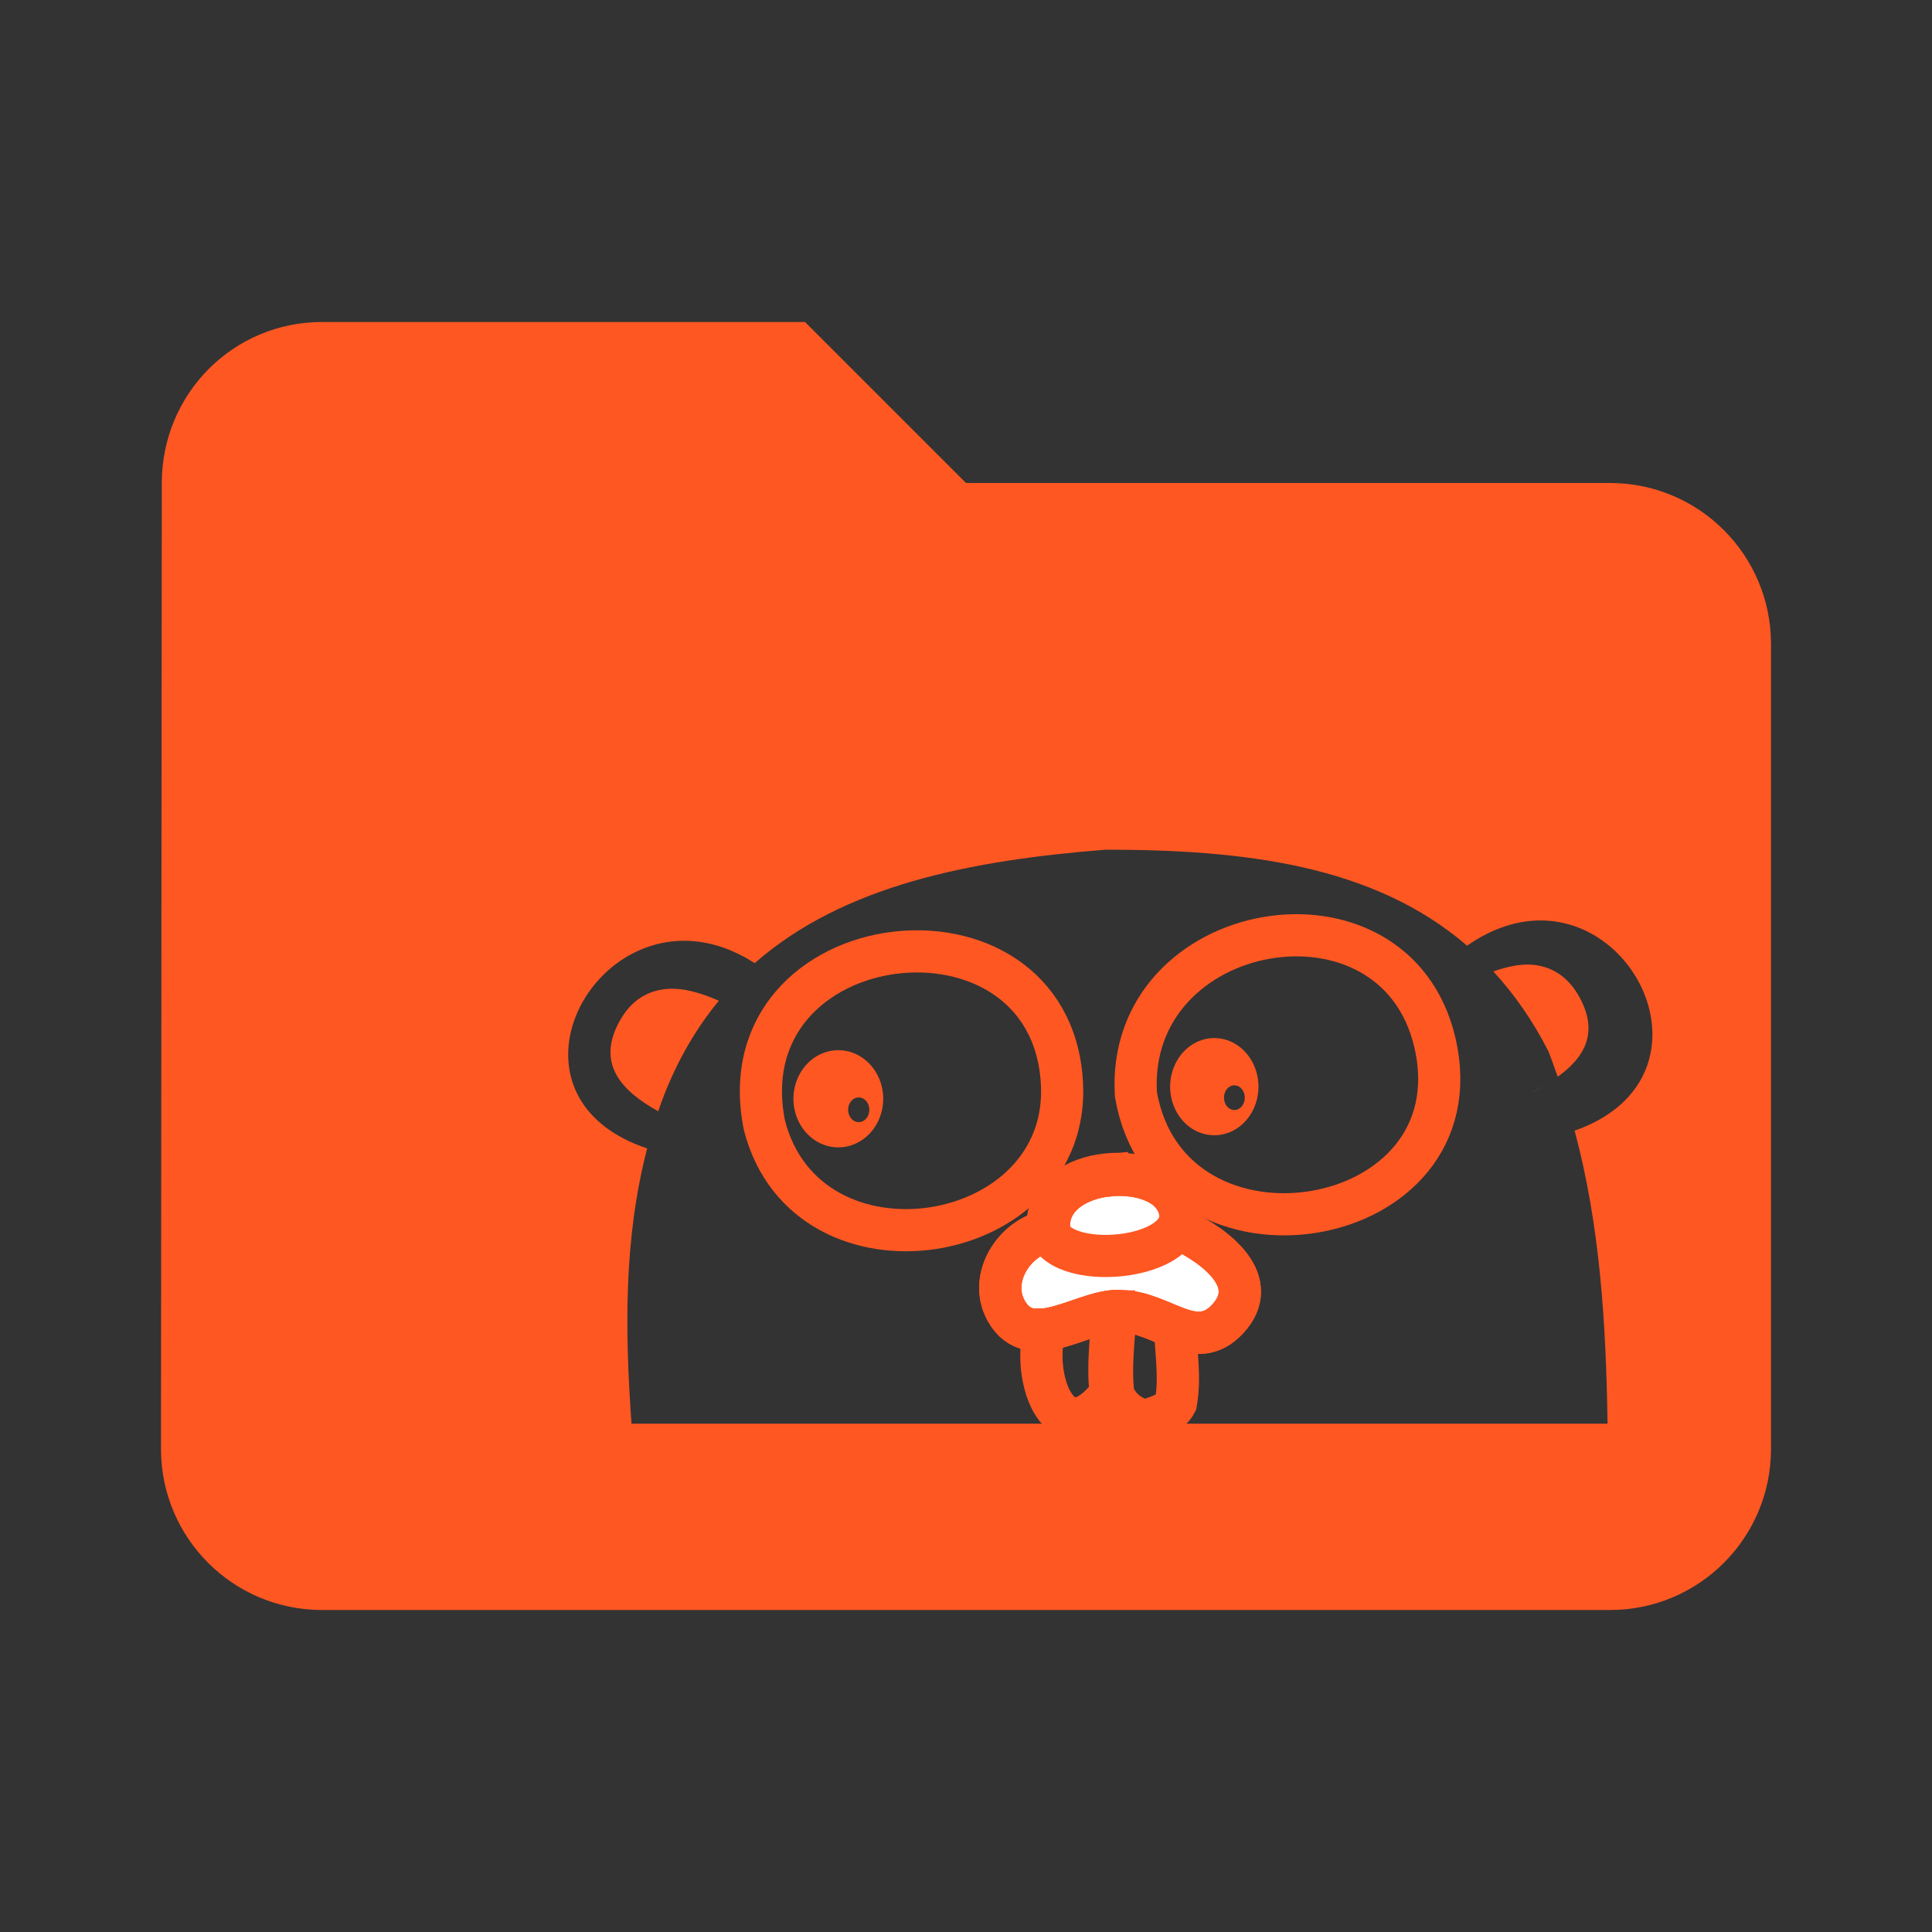 <svg fill="#FF5722" viewBox="0 0 48 48" xmlns="http://www.w3.org/2000/svg" xmlns:xlink="http://www.w3.org/1999/xlink"><rect x="0" y="0" width="48" height="48" fill="#333333" stroke="none"/><defs><clipPath id="a"><path d="m-35.56-105.49h500.21v314.11h-500.21z" fill="#fff" fill-rule="evenodd" stroke="#fff" stroke-width="2"/></clipPath><clipPath id="b"><path d="m-35.56-105.49h500.21v314.11h-500.21z" fill="#fff" fill-rule="evenodd" stroke="#fff" stroke-width="2"/></clipPath><clipPath id="c"><path d="m-35.56-105.49h500.21v314.11h-500.21z" fill="#fff" fill-rule="evenodd" stroke="#fff" stroke-width="2"/></clipPath><clipPath id="d"><path d="m-35.56-105.49h500.21v314.11h-500.21z" fill="#fff" fill-rule="evenodd" stroke="#fff" stroke-width="2"/></clipPath><clipPath id="e"><path d="m-35.56-105.49h500.21v314.11h-500.21z" fill="#fff" fill-rule="evenodd" stroke="#fff" stroke-width="2"/></clipPath><clipPath id="f"><path d="m-35.56-105.49h500.21v314.11h-500.21z" fill="#fff" fill-rule="evenodd" stroke="#fff" stroke-width="2"/></clipPath><clipPath id="g"><path d="m-35.56-105.49h500.21v314.11h-500.21z" fill="#fff" fill-rule="evenodd" stroke="#fff" stroke-width="2"/></clipPath><clipPath id="h"><path d="m-35.56-105.49h500.21v314.11h-500.21z" fill="#fff" fill-rule="evenodd" stroke="#fff" stroke-width="2"/></clipPath><clipPath id="i"><path d="m-35.56-105.49h500.21v314.11h-500.21z" fill="#fff" fill-rule="evenodd" stroke="#fff" stroke-width="2"/></clipPath></defs><path d="m8 8c-2.21 0-3.98 1.79-3.98 4l-.02 24c0 2.21 1.79 4 4 4h32c2.21 0 4-1.79 4-4v-20c0-2.21-1.79-4-4-4h-16l-4-4h-12m19.459 13.11c3.403 0 6.646.364 8.99 2.385.667-.464 1.323-.647 1.92-.625 2.601.096 4.102 4.045.752 5.221.637 2.373.781 4.816.818 7.281h-24.25c-.162-2.295-.197-4.58.389-6.84-3.392-1.133-1.879-4.965.723-5.152.608-.044 1.273.114 1.949.549 2.216-1.943 5.381-2.555 8.709-2.818"/><g fill-rule="evenodd"><path clip-path="url(#c)" d="m16.572 24.57c-.472.038-.887.273-1.178.799-.585 1.057.042 1.732.959 2.24.372-1.092.887-1.992 1.506-2.746-.441-.195-.884-.325-1.287-.293"/><path clip-path="url(#b)" d="m52.13 19.49c-.302-.024-.629.054-.959.166.513.558.975 1.211 1.369 1.986.085.209.155.42.23.631.668-.478 1.029-1.097.537-1.984-.291-.525-.706-.761-1.178-.799m-1.514.383l.014.023c.001 0 .001 0 .002 0l-.014-.023c-.001 0-.001 0-.002 0zm2.027 2.479c-.154.103-.31.205-.488.295l.002.002c.178-.09.331-.195.486-.297" transform="translate(-14.07 4.478)"/><g fill="none" stroke="#FF5722" stroke-linecap="round"><g stroke-width="13.966"><path clip-path="url(#e)" d="m206.17 94.16c10.838 63 113.82 46.34 99.03-17.197-13.264-56.98-102.63-41.21-99.03 17.197" transform="matrix(.075 0 0 .075 12.759 20.13)"/><path clip-path="url(#f)" d="m83.1 104.35c14.05 54.85 101.86 40.807 98.55-14.213-3.966-65.895-111.98-53.18-98.55 14.213" transform="matrix(.075 0 0 .075 12.759 20.13)"/></g><path clip-path="url(#g)" d="m27.883 32.576c-.054-.007-.115.004-.172.006-.034.697-.137 1.377-.049 2.076.147.344.457.585.824.643.266-.12.573-.152.73-.449.111-.626-.004-1.28-.018-1.875-.41-.155-.842-.391-1.316-.4z" stroke-width="1.05"/></g><path d="M20.828 26.092A1.115 1.208 0 0 0 19.713 27.299 1.115 1.208 0 0 0  20.828 28.506 1.115 1.208 0 0 0  21.943 27.299 1.115 1.208 0 0 0  20.828 26.092M21.316 27.266A.263.307 0 0 1 21.334 27.266.263.307 0 0 1  21.598 27.572.263.307 0 0 1  21.334 27.879.263.307 0 0 1  21.072 27.572.263.307 0 0 1  21.316 27.266"/><path d="M30.17 25.791A1.096 1.208 0 0 0 29.072 26.998 1.096 1.208 0 0 0  30.17 28.205 1.096 1.208 0 0 0  31.266 26.998 1.096 1.208 0 0 0  30.17 25.791M30.65 26.965A.258.307 0 0 1 30.668 26.965.258.307 0 0 1  30.926 27.271.258.307 0 0 1  30.668 27.578.258.307 0 0 1  30.41 27.271.258.307 0 0 1  30.65 26.965"/><g stroke="#FF5722"><g stroke-linecap="round" stroke-width="1.05"><path clip-path="url(#d)" d="m27.543 29.2c-.784.081-1.516.523-1.482 1.309.003.024.016.044.021.066-.863.14-1.539 1.165-1.084 1.988.624 1.13 2.02-.1 2.885.016.999.02 1.817 1.056 2.619.188.843-.913-.248-1.79-1.213-2.24.073-.139.1-.295.053-.471-.177-.657-1.014-.937-1.799-.855z" fill="#fff"/><g fill="none"><path clip-path="url(#i)" d="m27.646 32.584c-.389.036-.845.238-1.283.361-.138.04-.275.071-.406.086-.001 0-.001 0-.002 0-.336 1.221.393 3.236 1.643 1.59-.087-.686.013-1.354.049-2.037z"/><path clip-path="url(#a)" d="m27.543 29.2c-.784.081-1.516.523-1.482 1.309.003.024.016.044.021.066-.863.14-1.539 1.165-1.084 1.988.624 1.13 2.02-.1 2.885.016.999.02 1.817 1.056 2.619.188.843-.913-.248-1.79-1.213-2.24.073-.139.1-.295.053-.471-.177-.657-1.014-.937-1.799-.855z"/></g></g><path clip-path="url(#h)" d="m176.91 138.04c-.893-20.891 38.938-23.503 43.642-6.02 4.692 17.446-41.681 21.498-43.642 6.02z" fill="none" stroke-width="13.966" transform="matrix(.075 0 0 .075 12.759 20.13)"/></g></g></svg>